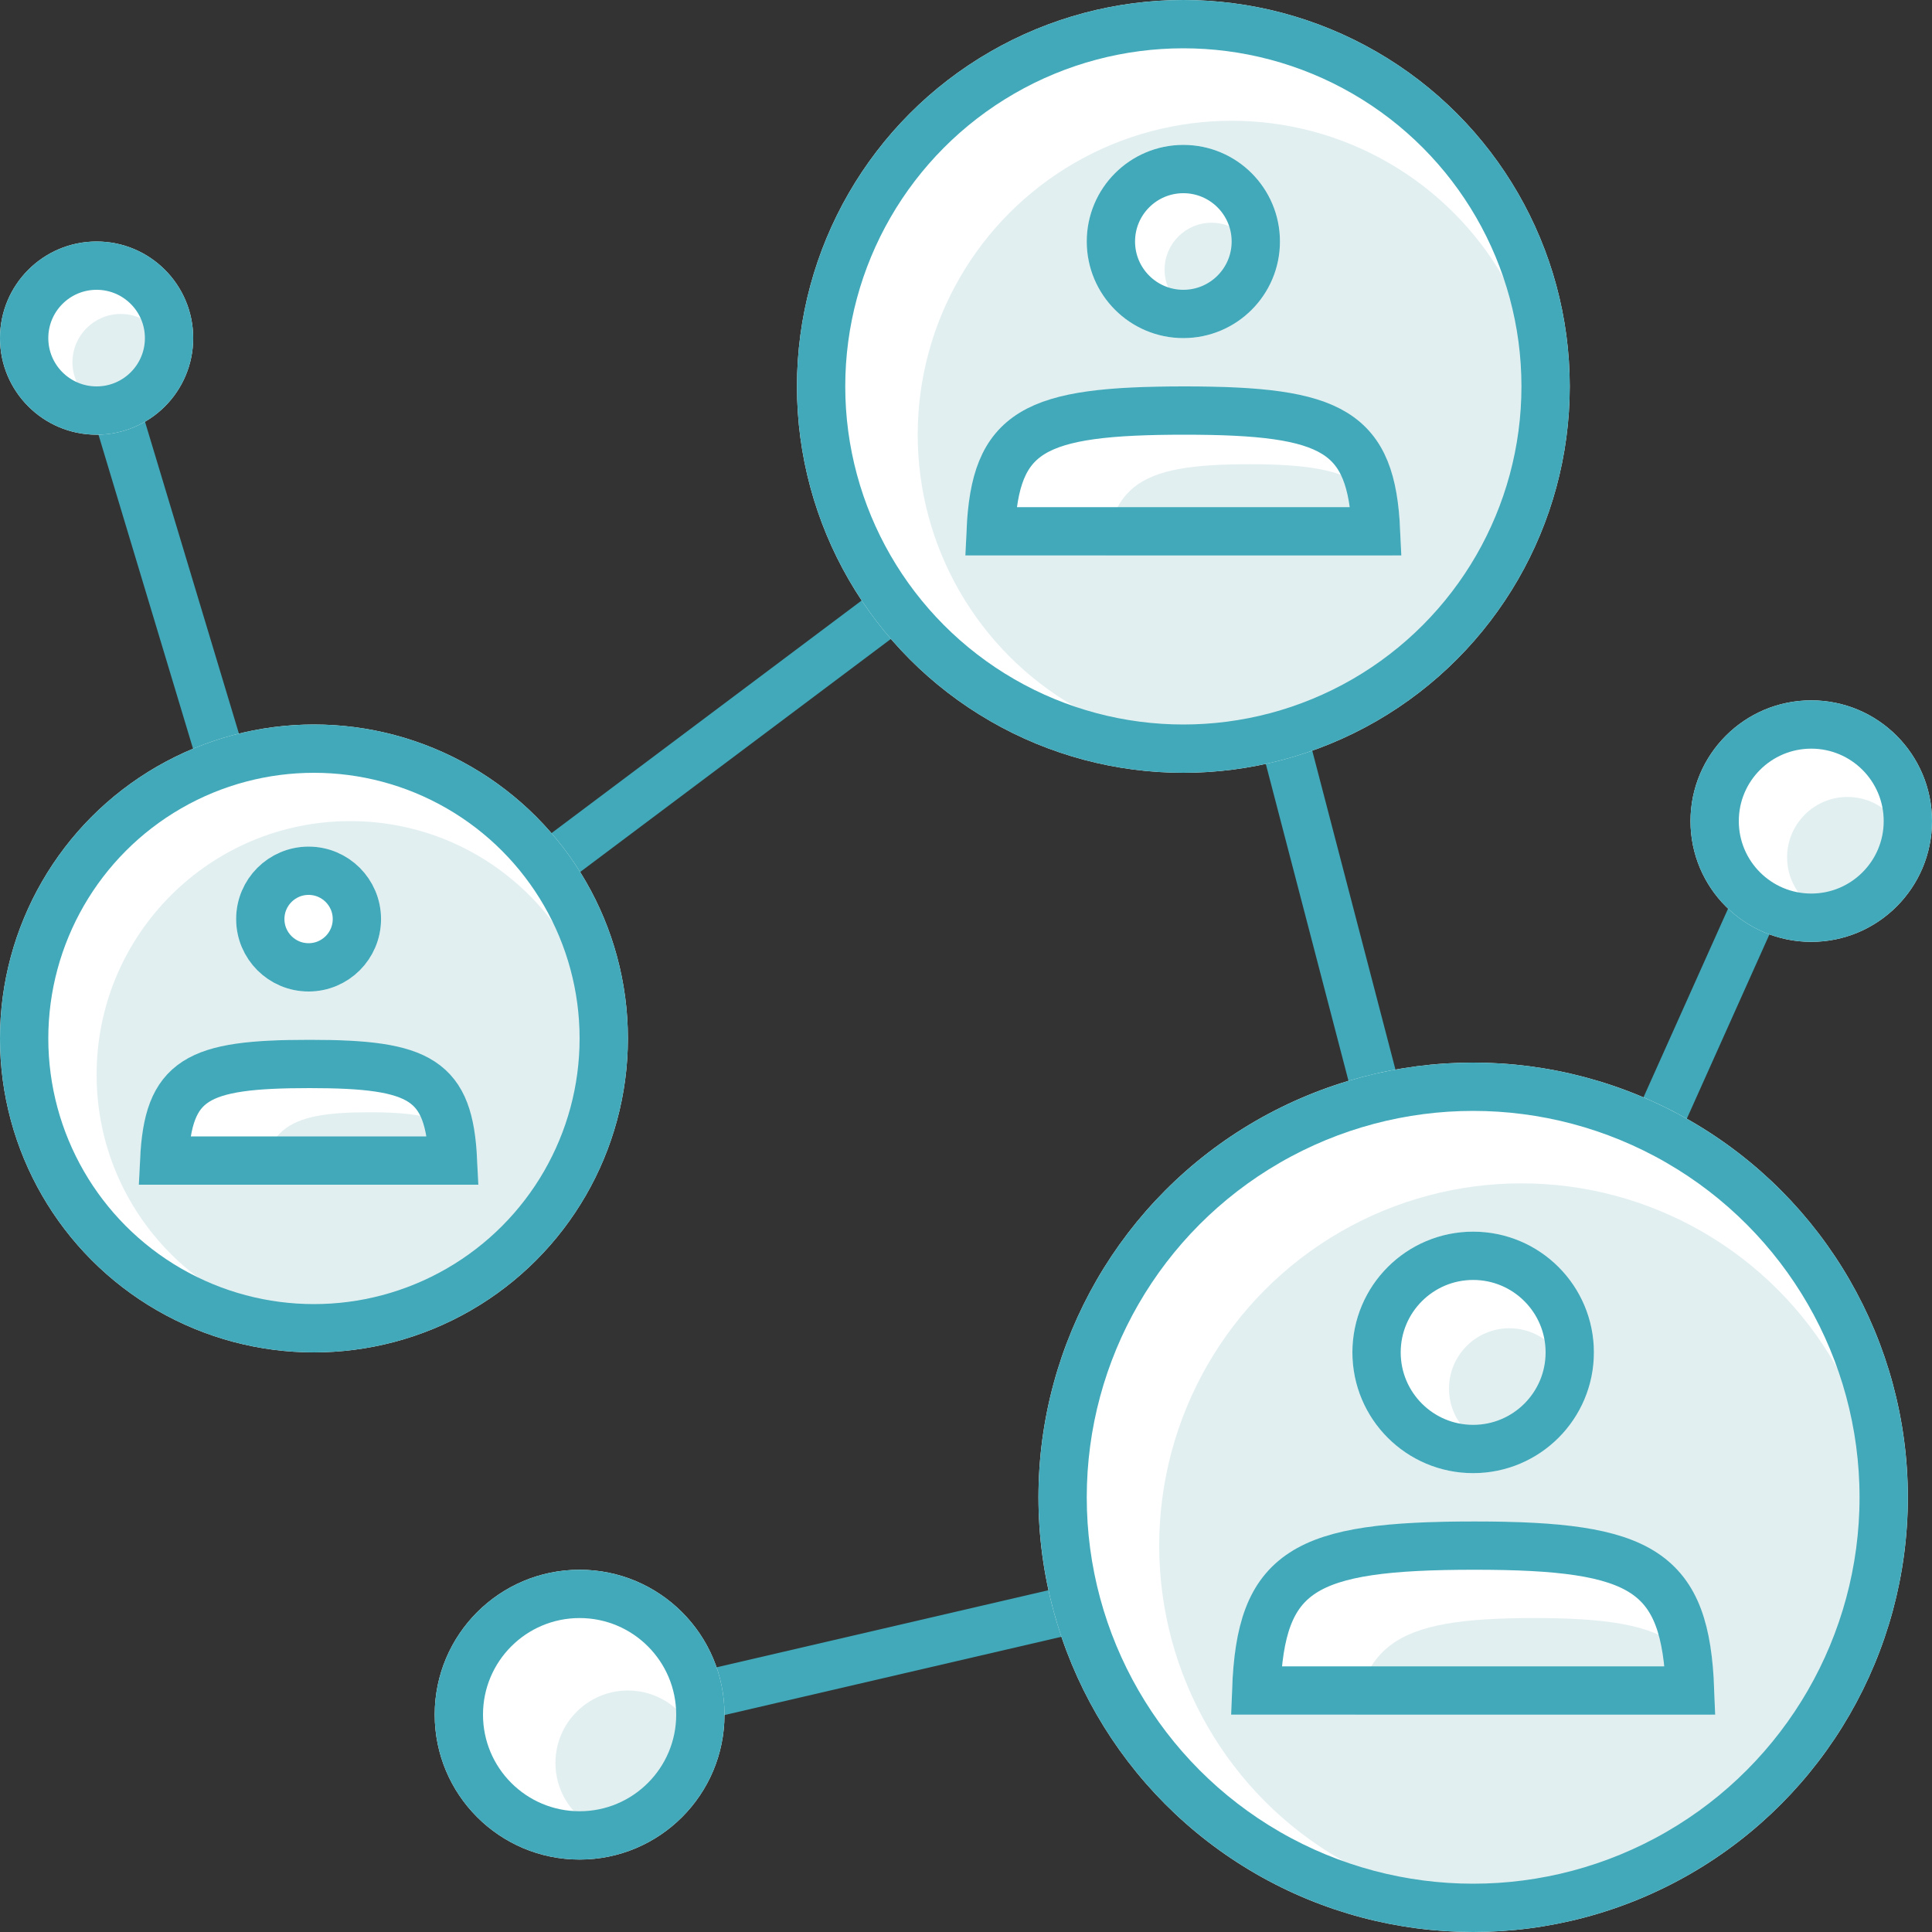 <?xml version="1.0" encoding="UTF-8" standalone="no"?>
<svg width="80px" height="80px" viewBox="0 0 80 80" version="1.1" xmlns="http://www.w3.org/2000/svg" xmlns:xlink="http://www.w3.org/1999/xlink">
    <rect x="0" y="0" width="80" height="80" fill="#333333" stroke="none"/>
    <!-- Generator: Sketch 43.2 (39069) - http://www.bohemiancoding.com/sketch -->
    <title>icone-mais candidatos</title>
    <desc>Created with Sketch.</desc>
    <defs>
        <circle id="path-1" cx="7" cy="3" r="3"/>
    </defs>
    <g id="Empresas" stroke="none" stroke-width="1" fill="none" fill-rule="evenodd">
        <g id="[L]-Sou-empresa" transform="translate(-1040, -880)">
            <g id="vantagens" transform="translate(0, 664)">
                <g id="lista" transform="translate(70, 216)">
                    <g id="valor" transform="translate(878, 0)">
                        <g id="icone-mais-candidatos" transform="translate(92, 0)">
                            <rect id="area" x="0" y="0" width="80" height="80"/>
                            <g id="ilustra">
                                <path d="M12.5,43.5 L48.5,16.5" id="Line" stroke="#41A9B9" stroke-width="2" stroke-linecap="square"/>
                                <path d="M49.5,16.5 L61.5,62.5" id="Line" stroke="#41A9B9" stroke-width="2" stroke-linecap="square"/>
                                <path d="M12.5,42.5 L3.924,14.022" id="Line" stroke="#41A9B9" stroke-width="2" stroke-linecap="square"/>
                                <path d="M61.192,62.744 L23.5,71.5" id="Line" stroke="#41A9B9" stroke-width="2" stroke-linecap="square"/>
                                <path d="M61.5,62.5 L74.5,33.5" id="Line" stroke="#41A9B9" stroke-width="2" stroke-linecap="square"/>
                                <g id="bolinha" transform="translate(18, 65)">
                                    <circle id="Oval-9" fill="#FFFFFF" cx="6" cy="6" r="6"/>
                                    <circle id="Oval-9" fill="#E2EFF1" cx="8" cy="8" r="3"/>
                                    <circle id="Oval-9" stroke="#41A9B9" stroke-width="2" cx="6" cy="6" r="5"/>
                                </g>
                                <g id="bolinha" transform="translate(70, 29)">
                                    <circle id="Oval-9" fill="#FFFFFF" cx="5" cy="5" r="5"/>
                                    <circle id="Oval-9" fill="#E2EFF1" cx="6.5" cy="6.5" r="2.5"/>
                                    <circle id="Oval-9" stroke="#41A9B9" stroke-width="2" cx="5" cy="5" r="4"/>
                                </g>
                                <g id="bolinha" transform="translate(0, 10)">
                                    <circle id="Oval-9" fill="#FFFFFF" cx="4" cy="4" r="4"/>
                                    <circle id="Oval-9" fill="#E2EFF1" cx="5" cy="5" r="2"/>
                                    <circle id="Oval-9" stroke="#41A9B9" stroke-width="2" cx="4" cy="4" r="3"/>
                                </g>
                                <g id="bolinha" transform="translate(43, 44)">
                                    <circle id="Oval-8" fill="#FFFFFF" cx="18" cy="18" r="18"/>
                                    <circle id="Oval-8" fill="#E2EFF1" cx="20" cy="20" r="15"/>
                                    <circle id="Oval-8" stroke="#41A9B9" stroke-width="2" cx="18" cy="18" r="17"/>
                                    <g id="pessoa" transform="translate(8, 7)">
                                        <path d="M10.06,12 C17.9,12 20,13.474 20,20 C14.216,20 5.304,20 0,20 C0,13.357 2.219,12 10.06,12 Z" id="Rectangle-15" fill="#FFFFFF"/>
                                        <path d="M12.545,16 C18.425,16 20,17.106 20,22 C15.662,22 8.978,22 5,22 C5,17.018 6.664,16 12.545,16 Z" id="Rectangle-15" fill="#E2EFF1"/>
                                        <path d="M18.983,19 C15.598,19 15.208,19 10.592,19 C5.223,19 4.813,19 1.017,19 C1.201,14.012 2.954,13 10.06,13 C17.059,13 18.799,14.038 18.983,19 Z" id="Rectangle-15" stroke="#41A9B9" stroke-width="2"/>
                                        <circle id="Oval-7" fill="#FFFFFF" cx="10" cy="5" r="5"/>
                                        <circle id="Oval-7" fill="#E2EFF1" cx="11.5" cy="6.5" r="2.5"/>
                                        <circle id="Oval-7" stroke="#41A9B9" stroke-width="2" cx="10" cy="5" r="4"/>
                                    </g>
                                </g>
                                <g id="bolinha" transform="translate(33, 0)">
                                    <circle id="Oval-8" fill="#FFFFFF" cx="16" cy="16" r="16"/>
                                    <circle id="Oval-8" fill="#E2EFF1" cx="18" cy="18" r="13"/>
                                    <circle id="Oval-8" stroke="#41A9B9" stroke-width="2" cx="16" cy="16" r="15"/>
                                    <g id="pessoa" transform="translate(7, 6)">
                                        <path d="M9.054,10 C16.11,10 18,11.29 18,17 C12.795,17 4.774,17 0,17 C0,11.187 1.997,10 9.054,10 Z" id="Rectangle-15" fill="#FFFFFF"/>
                                        <path d="M11.75,13.222 C16.454,13.222 17.714,14.144 17.714,18.222 C14.244,18.222 8.897,18.222 5.714,18.222 C5.714,14.07 7.046,13.222 11.75,13.222 Z" id="Rectangle-15" fill="#E2EFF1"/>
                                        <path d="M16.979,16 C14.029,16 13.639,16 9.533,16 C4.751,16 4.34,16 1.021,16 C1.209,11.832 2.772,11 9.054,11 C15.241,11 16.792,11.853 16.979,16 Z" id="Rectangle-15" stroke="#41A9B9" stroke-width="2"/>
                                        <circle id="Oval-7" fill="#FFFFFF" cx="9" cy="4" r="4"/>
                                        <circle id="Oval-7" fill="#E2EFF1" cx="10.167" cy="5.167" r="1.944"/>
                                        <circle id="Oval-7" stroke="#41A9B9" stroke-width="2" cx="9" cy="4" r="3"/>
                                    </g>
                                </g>
                                <g id="bolinha" transform="translate(0, 30)">
                                    <circle id="Oval-8" fill="#FFFFFF" cx="13" cy="13" r="13"/>
                                    <circle id="Oval-8" fill="#E2EFF1" cx="14.5" cy="14.5" r="10.5"/>
                                    <circle id="Oval-8" stroke="#41A9B9" stroke-width="2" cx="13" cy="13" r="12"/>
                                    <g id="pessoa" transform="translate(5.778, 5.056)">
                                        <path d="M7.042,8 C12.53,8 14,9.106 14,14 C9.951,14 3.713,14 0,14 C0,9.018 1.553,8 7.042,8 Z" id="Rectangle-15" fill="#FFFFFF"/>
                                        <path d="M9.527,11 C13.055,11 14,11.737 14,15 C11.397,15 7.387,15 5,15 C5,11.678 5.999,11 9.527,11 Z" id="Rectangle-15" fill="#E2EFF1"/>
                                        <path d="M12.979,13 C7.156,13 6.545,13 1.021,13 C1.183,9.625 2.344,9 7.042,9 C11.665,9 12.817,9.642 12.979,13 Z" id="Rectangle-15" stroke="#41A9B9" stroke-width="2"/>
                                        <g id="Oval-7">
                                            <use fill="#FFFFFF" fill-rule="evenodd" xlink:href="#path-1"/>
                                            <circle stroke="#41A9B9" stroke-width="2" cx="7" cy="3" r="2"/>
                                        </g>
                                    </g>
                                </g>
                            </g>
                        </g>
                    </g>
                </g>
            </g>
        </g>
    </g>
</svg>